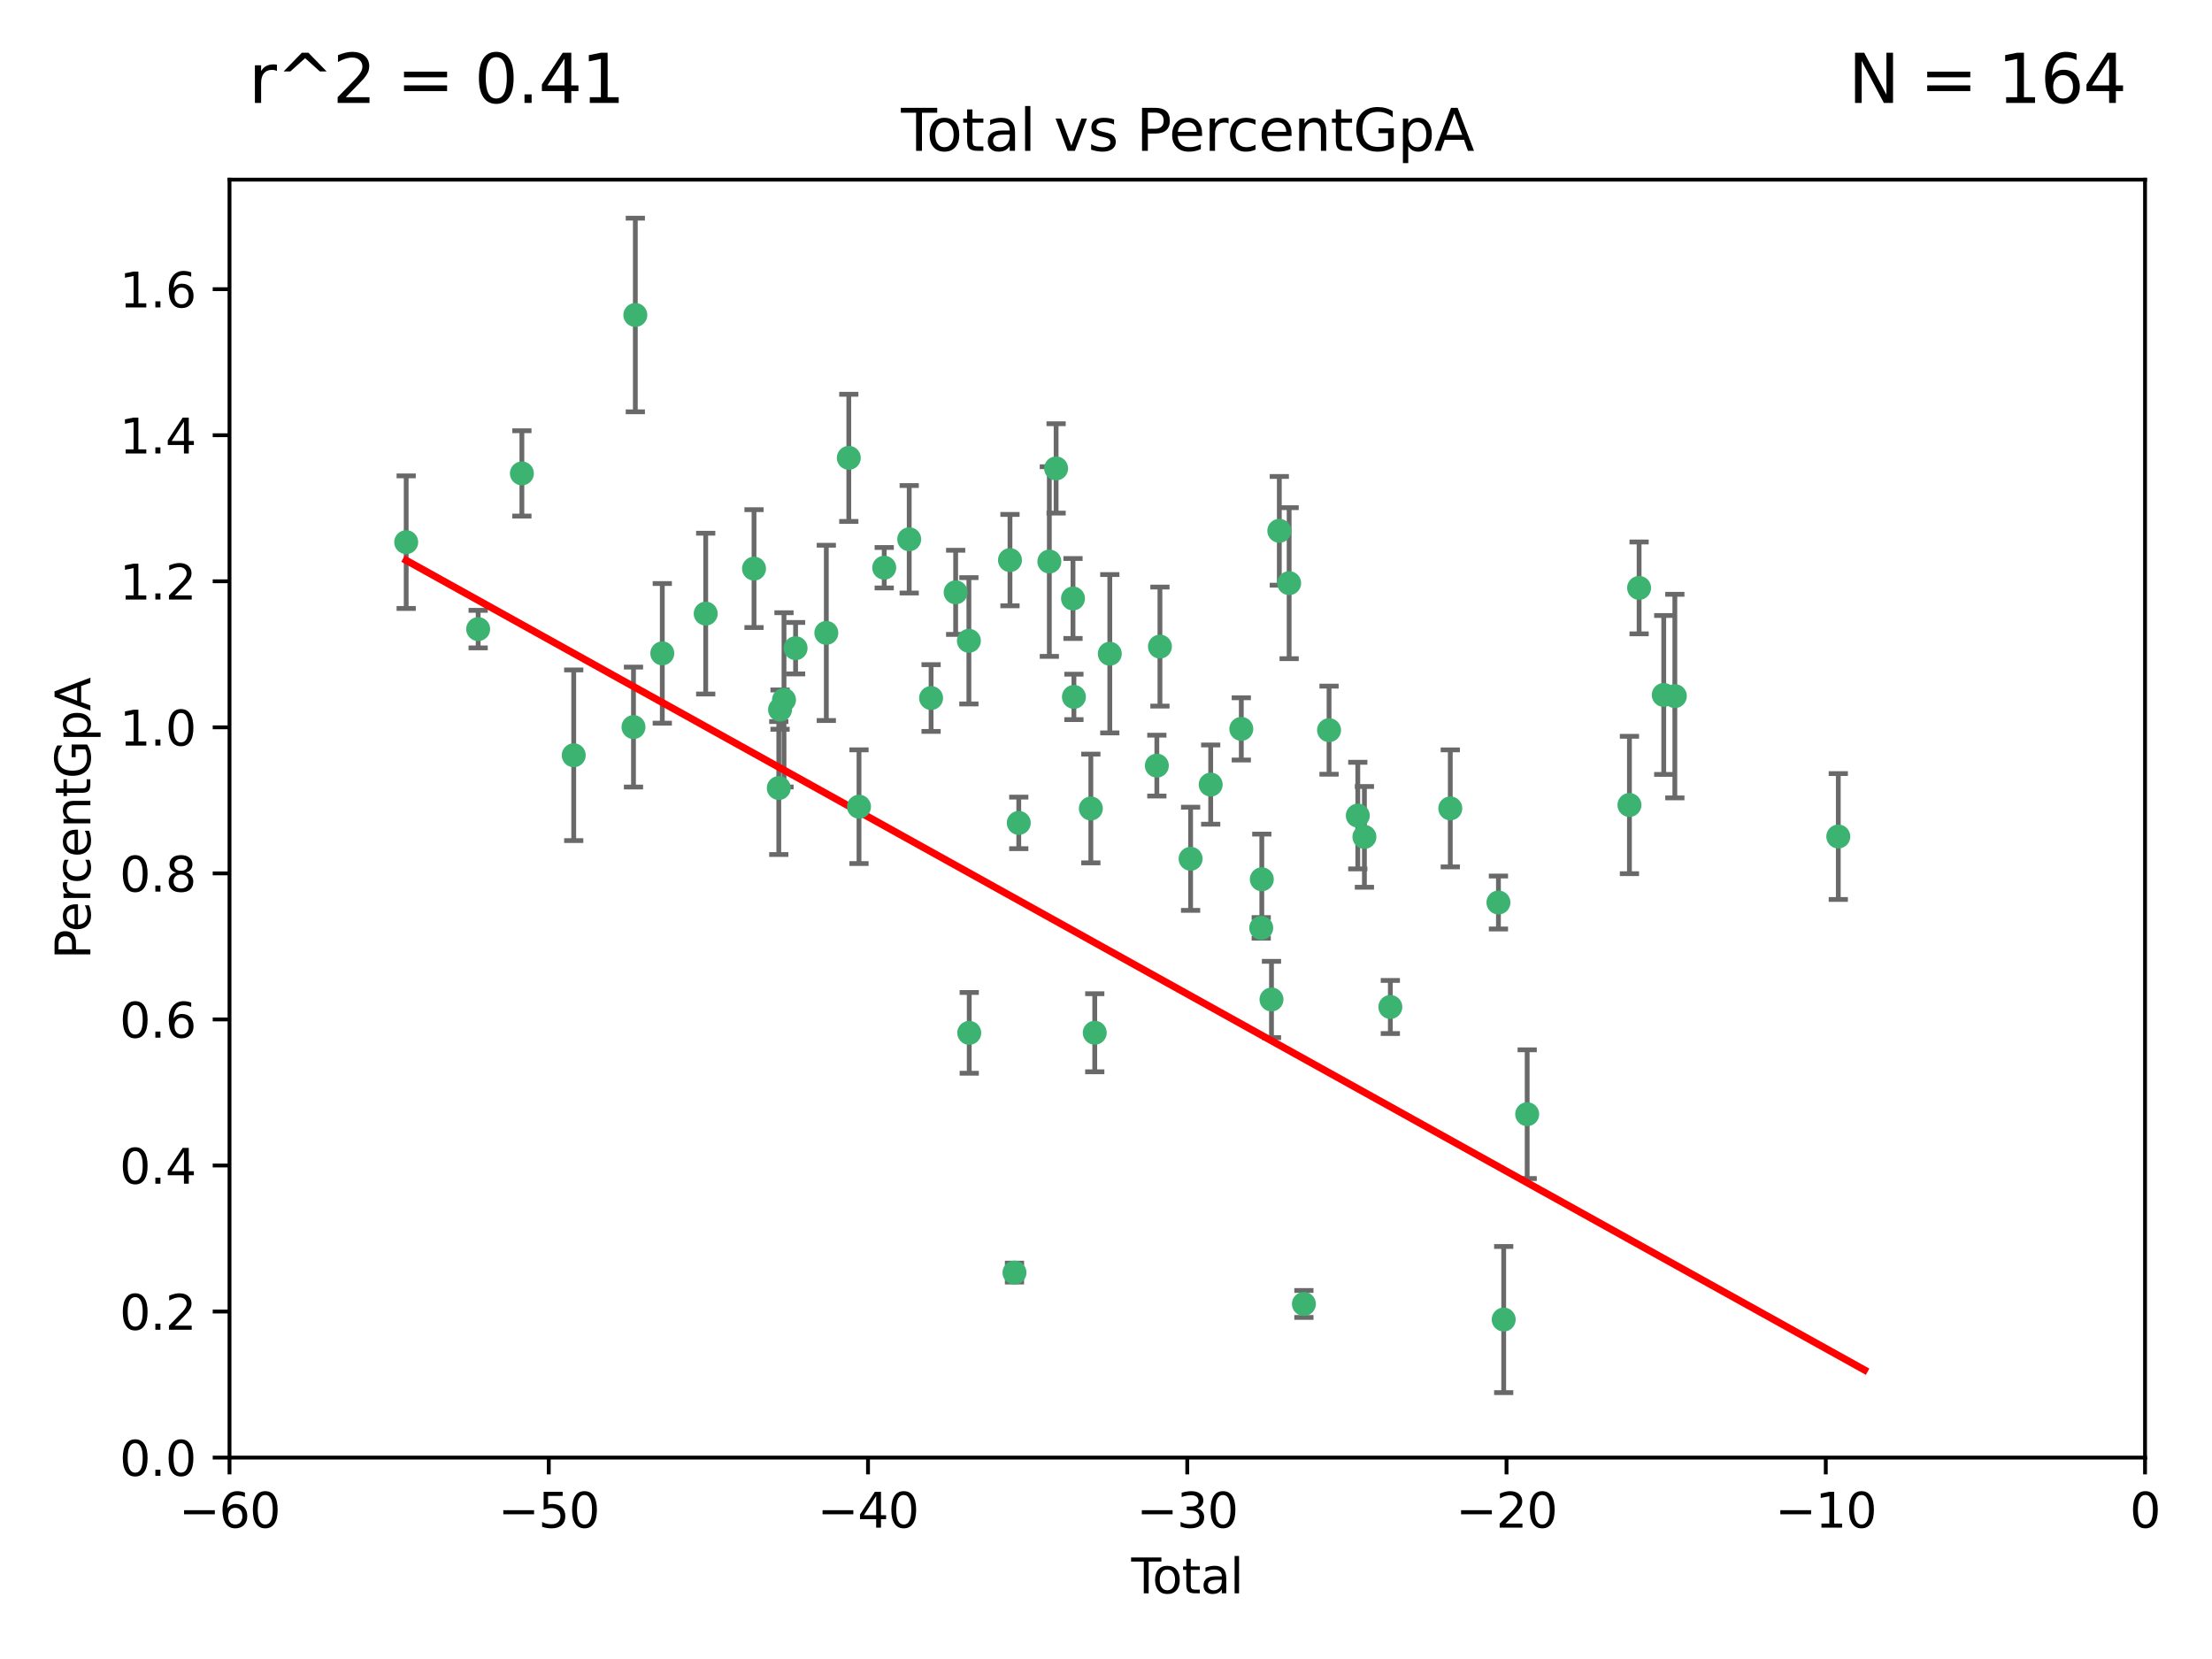 <?xml version="1.0" encoding="utf-8" standalone="no"?>
<!DOCTYPE svg PUBLIC "-//W3C//DTD SVG 1.1//EN"
  "http://www.w3.org/Graphics/SVG/1.1/DTD/svg11.dtd">
<svg xmlns:xlink="http://www.w3.org/1999/xlink" width="460.8pt" height="345.6pt" viewBox="0 0 460.8 345.6" xmlns="http://www.w3.org/2000/svg" version="1.1">
 <defs>
  <style type="text/css">*{stroke-linejoin: round; stroke-linecap: butt}</style>
 </defs>
 <g id="figure_1">
  <g id="patch_1">
   <path d="M 0 345.6 
L 460.8 345.6 
L 460.8 0 
L 0 0 
z
" style="fill: #ffffff"/>
  </g>
  <g id="axes_1">
   <g id="patch_2">
    <path d="M 47.81 303.64 
L 446.85 303.64 
L 446.85 37.422 
L 47.81 37.422 
z
" style="fill: #ffffff"/>
   </g>
   <g id="PathCollection_1">
    <defs>
     <path id="m8e9e665920" d="M 0 1.118 
C 0.297 1.118 0.581 1 0.791 0.791 
C 1 0.581 1.118 0.297 1.118 0 
C 1.118 -0.297 1 -0.581 0.791 -0.791 
C 0.581 -1 0.297 -1.118 0 -1.118 
C -0.297 -1.118 -0.581 -1 -0.791 -0.791 
C -1 -0.581 -1.118 -0.297 -1.118 0 
C -1.118 0.297 -1 0.581 -0.791 0.791 
C -0.581 1 -0.297 1.118 0 1.118 
z
" style="stroke: #3cb371"/>
    </defs>
    <g clip-path="url(#p3f04463c3d)">
     <use xlink:href="#m8e9e665920" x="84.617" y="112.942" style="fill: #3cb371; stroke: #3cb371"/>
     <use xlink:href="#m8e9e665920" x="99.609" y="131.055" style="fill: #3cb371; stroke: #3cb371"/>
     <use xlink:href="#m8e9e665920" x="108.719" y="98.62" style="fill: #3cb371; stroke: #3cb371"/>
     <use xlink:href="#m8e9e665920" x="119.519" y="157.336" style="fill: #3cb371; stroke: #3cb371"/>
     <use xlink:href="#m8e9e665920" x="131.967" y="151.463" style="fill: #3cb371; stroke: #3cb371"/>
     <use xlink:href="#m8e9e665920" x="132.351" y="65.615" style="fill: #3cb371; stroke: #3cb371"/>
     <use xlink:href="#m8e9e665920" x="137.966" y="136.104" style="fill: #3cb371; stroke: #3cb371"/>
     <use xlink:href="#m8e9e665920" x="147.011" y="127.827" style="fill: #3cb371; stroke: #3cb371"/>
     <use xlink:href="#m8e9e665920" x="157.076" y="118.454" style="fill: #3cb371; stroke: #3cb371"/>
     <use xlink:href="#m8e9e665920" x="162.236" y="164.163" style="fill: #3cb371; stroke: #3cb371"/>
     <use xlink:href="#m8e9e665920" x="162.501" y="147.824" style="fill: #3cb371; stroke: #3cb371"/>
     <use xlink:href="#m8e9e665920" x="163.321" y="145.792" style="fill: #3cb371; stroke: #3cb371"/>
     <use xlink:href="#m8e9e665920" x="165.737" y="135.027" style="fill: #3cb371; stroke: #3cb371"/>
     <use xlink:href="#m8e9e665920" x="172.138" y="131.841" style="fill: #3cb371; stroke: #3cb371"/>
     <use xlink:href="#m8e9e665920" x="176.821" y="95.379" style="fill: #3cb371; stroke: #3cb371"/>
     <use xlink:href="#m8e9e665920" x="178.947" y="168.047" style="fill: #3cb371; stroke: #3cb371"/>
     <use xlink:href="#m8e9e665920" x="184.2" y="118.263" style="fill: #3cb371; stroke: #3cb371"/>
     <use xlink:href="#m8e9e665920" x="189.405" y="112.342" style="fill: #3cb371; stroke: #3cb371"/>
     <use xlink:href="#m8e9e665920" x="193.963" y="145.415" style="fill: #3cb371; stroke: #3cb371"/>
     <use xlink:href="#m8e9e665920" x="199.081" y="123.393" style="fill: #3cb371; stroke: #3cb371"/>
     <use xlink:href="#m8e9e665920" x="201.837" y="133.489" style="fill: #3cb371; stroke: #3cb371"/>
     <use xlink:href="#m8e9e665920" x="201.91" y="215.165" style="fill: #3cb371; stroke: #3cb371"/>
     <use xlink:href="#m8e9e665920" x="210.397" y="116.68" style="fill: #3cb371; stroke: #3cb371"/>
     <use xlink:href="#m8e9e665920" x="211.335" y="265.102" style="fill: #3cb371; stroke: #3cb371"/>
     <use xlink:href="#m8e9e665920" x="212.228" y="171.425" style="fill: #3cb371; stroke: #3cb371"/>
     <use xlink:href="#m8e9e665920" x="218.597" y="116.981" style="fill: #3cb371; stroke: #3cb371"/>
     <use xlink:href="#m8e9e665920" x="220.007" y="97.58" style="fill: #3cb371; stroke: #3cb371"/>
     <use xlink:href="#m8e9e665920" x="223.525" y="124.676" style="fill: #3cb371; stroke: #3cb371"/>
     <use xlink:href="#m8e9e665920" x="223.717" y="145.177" style="fill: #3cb371; stroke: #3cb371"/>
     <use xlink:href="#m8e9e665920" x="227.243" y="168.424" style="fill: #3cb371; stroke: #3cb371"/>
     <use xlink:href="#m8e9e665920" x="228.057" y="215.142" style="fill: #3cb371; stroke: #3cb371"/>
     <use xlink:href="#m8e9e665920" x="231.191" y="136.185" style="fill: #3cb371; stroke: #3cb371"/>
     <use xlink:href="#m8e9e665920" x="240.992" y="159.493" style="fill: #3cb371; stroke: #3cb371"/>
     <use xlink:href="#m8e9e665920" x="241.636" y="134.696" style="fill: #3cb371; stroke: #3cb371"/>
     <use xlink:href="#m8e9e665920" x="248.025" y="178.902" style="fill: #3cb371; stroke: #3cb371"/>
     <use xlink:href="#m8e9e665920" x="252.21" y="163.444" style="fill: #3cb371; stroke: #3cb371"/>
     <use xlink:href="#m8e9e665920" x="258.586" y="151.842" style="fill: #3cb371; stroke: #3cb371"/>
     <use xlink:href="#m8e9e665920" x="262.736" y="193.294" style="fill: #3cb371; stroke: #3cb371"/>
     <use xlink:href="#m8e9e665920" x="262.856" y="183.172" style="fill: #3cb371; stroke: #3cb371"/>
     <use xlink:href="#m8e9e665920" x="264.873" y="208.21" style="fill: #3cb371; stroke: #3cb371"/>
     <use xlink:href="#m8e9e665920" x="266.505" y="110.578" style="fill: #3cb371; stroke: #3cb371"/>
     <use xlink:href="#m8e9e665920" x="268.551" y="121.483" style="fill: #3cb371; stroke: #3cb371"/>
     <use xlink:href="#m8e9e665920" x="271.626" y="271.638" style="fill: #3cb371; stroke: #3cb371"/>
     <use xlink:href="#m8e9e665920" x="276.866" y="152.109" style="fill: #3cb371; stroke: #3cb371"/>
     <use xlink:href="#m8e9e665920" x="282.852" y="169.904" style="fill: #3cb371; stroke: #3cb371"/>
     <use xlink:href="#m8e9e665920" x="284.233" y="174.337" style="fill: #3cb371; stroke: #3cb371"/>
     <use xlink:href="#m8e9e665920" x="289.634" y="209.773" style="fill: #3cb371; stroke: #3cb371"/>
     <use xlink:href="#m8e9e665920" x="302.122" y="168.402" style="fill: #3cb371; stroke: #3cb371"/>
     <use xlink:href="#m8e9e665920" x="312.151" y="188.006" style="fill: #3cb371; stroke: #3cb371"/>
     <use xlink:href="#m8e9e665920" x="313.249" y="274.885" style="fill: #3cb371; stroke: #3cb371"/>
     <use xlink:href="#m8e9e665920" x="318.14" y="232.104" style="fill: #3cb371; stroke: #3cb371"/>
     <use xlink:href="#m8e9e665920" x="339.441" y="167.694" style="fill: #3cb371; stroke: #3cb371"/>
     <use xlink:href="#m8e9e665920" x="341.455" y="122.472" style="fill: #3cb371; stroke: #3cb371"/>
     <use xlink:href="#m8e9e665920" x="346.588" y="144.768" style="fill: #3cb371; stroke: #3cb371"/>
     <use xlink:href="#m8e9e665920" x="348.901" y="145.01" style="fill: #3cb371; stroke: #3cb371"/>
     <use xlink:href="#m8e9e665920" x="382.95" y="174.262" style="fill: #3cb371; stroke: #3cb371"/>
    </g>
   </g>
   <g id="matplotlib.axis_1">
    <g id="xtick_1">
     <g id="line2d_1">
      <defs>
       <path id="m767509865b" d="M 0 0 
L 0 3.5 
" style="stroke: #000000; stroke-width: 0.8"/>
      </defs>
      <g>
       <use xlink:href="#m767509865b" x="47.81" y="303.64" style="stroke: #000000; stroke-width: 0.8"/>
      </g>
     </g>
     <g id="text_1">
      <!-- −60 -->
      <g transform="translate(37.258 318.238)scale(0.1 -0.1)">
       <defs>
        <path id="DejaVuSans-2212" d="M 678 2272 
L 4684 2272 
L 4684 1741 
L 678 1741 
L 678 2272 
z
" transform="scale(0.016)"/>
        <path id="DejaVuSans-36" d="M 2113 2584 
Q 1688 2584 1439 2293 
Q 1191 2003 1191 1497 
Q 1191 994 1439 701 
Q 1688 409 2113 409 
Q 2538 409 2786 701 
Q 3034 994 3034 1497 
Q 3034 2003 2786 2293 
Q 2538 2584 2113 2584 
z
M 3366 4563 
L 3366 3988 
Q 3128 4100 2886 4159 
Q 2644 4219 2406 4219 
Q 1781 4219 1451 3797 
Q 1122 3375 1075 2522 
Q 1259 2794 1537 2939 
Q 1816 3084 2150 3084 
Q 2853 3084 3261 2657 
Q 3669 2231 3669 1497 
Q 3669 778 3244 343 
Q 2819 -91 2113 -91 
Q 1303 -91 875 529 
Q 447 1150 447 2328 
Q 447 3434 972 4092 
Q 1497 4750 2381 4750 
Q 2619 4750 2861 4703 
Q 3103 4656 3366 4563 
z
" transform="scale(0.016)"/>
        <path id="DejaVuSans-30" d="M 2034 4250 
Q 1547 4250 1301 3770 
Q 1056 3291 1056 2328 
Q 1056 1369 1301 889 
Q 1547 409 2034 409 
Q 2525 409 2770 889 
Q 3016 1369 3016 2328 
Q 3016 3291 2770 3770 
Q 2525 4250 2034 4250 
z
M 2034 4750 
Q 2819 4750 3233 4129 
Q 3647 3509 3647 2328 
Q 3647 1150 3233 529 
Q 2819 -91 2034 -91 
Q 1250 -91 836 529 
Q 422 1150 422 2328 
Q 422 3509 836 4129 
Q 1250 4750 2034 4750 
z
" transform="scale(0.016)"/>
       </defs>
       <use xlink:href="#DejaVuSans-2212"/>
       <use xlink:href="#DejaVuSans-36" x="83.789"/>
       <use xlink:href="#DejaVuSans-30" x="147.412"/>
      </g>
     </g>
    </g>
    <g id="xtick_2">
     <g id="line2d_2">
      <g>
       <use xlink:href="#m767509865b" x="114.317" y="303.64" style="stroke: #000000; stroke-width: 0.8"/>
      </g>
     </g>
     <g id="text_2">
      <!-- −50 -->
      <g transform="translate(103.764 318.238)scale(0.1 -0.1)">
       <defs>
        <path id="DejaVuSans-35" d="M 691 4666 
L 3169 4666 
L 3169 4134 
L 1269 4134 
L 1269 2991 
Q 1406 3038 1543 3061 
Q 1681 3084 1819 3084 
Q 2600 3084 3056 2656 
Q 3513 2228 3513 1497 
Q 3513 744 3044 326 
Q 2575 -91 1722 -91 
Q 1428 -91 1123 -41 
Q 819 9 494 109 
L 494 744 
Q 775 591 1075 516 
Q 1375 441 1709 441 
Q 2250 441 2565 725 
Q 2881 1009 2881 1497 
Q 2881 1984 2565 2268 
Q 2250 2553 1709 2553 
Q 1456 2553 1204 2497 
Q 953 2441 691 2322 
L 691 4666 
z
" transform="scale(0.016)"/>
       </defs>
       <use xlink:href="#DejaVuSans-2212"/>
       <use xlink:href="#DejaVuSans-35" x="83.789"/>
       <use xlink:href="#DejaVuSans-30" x="147.412"/>
      </g>
     </g>
    </g>
    <g id="xtick_3">
     <g id="line2d_3">
      <g>
       <use xlink:href="#m767509865b" x="180.823" y="303.64" style="stroke: #000000; stroke-width: 0.8"/>
      </g>
     </g>
     <g id="text_3">
      <!-- −40 -->
      <g transform="translate(170.271 318.238)scale(0.1 -0.1)">
       <defs>
        <path id="DejaVuSans-34" d="M 2419 4116 
L 825 1625 
L 2419 1625 
L 2419 4116 
z
M 2253 4666 
L 3047 4666 
L 3047 1625 
L 3713 1625 
L 3713 1100 
L 3047 1100 
L 3047 0 
L 2419 0 
L 2419 1100 
L 313 1100 
L 313 1709 
L 2253 4666 
z
" transform="scale(0.016)"/>
       </defs>
       <use xlink:href="#DejaVuSans-2212"/>
       <use xlink:href="#DejaVuSans-34" x="83.789"/>
       <use xlink:href="#DejaVuSans-30" x="147.412"/>
      </g>
     </g>
    </g>
    <g id="xtick_4">
     <g id="line2d_4">
      <g>
       <use xlink:href="#m767509865b" x="247.33" y="303.64" style="stroke: #000000; stroke-width: 0.8"/>
      </g>
     </g>
     <g id="text_4">
      <!-- −30 -->
      <g transform="translate(236.778 318.238)scale(0.1 -0.1)">
       <defs>
        <path id="DejaVuSans-33" d="M 2597 2516 
Q 3050 2419 3304 2112 
Q 3559 1806 3559 1356 
Q 3559 666 3084 287 
Q 2609 -91 1734 -91 
Q 1441 -91 1130 -33 
Q 819 25 488 141 
L 488 750 
Q 750 597 1062 519 
Q 1375 441 1716 441 
Q 2309 441 2620 675 
Q 2931 909 2931 1356 
Q 2931 1769 2642 2001 
Q 2353 2234 1838 2234 
L 1294 2234 
L 1294 2753 
L 1863 2753 
Q 2328 2753 2575 2939 
Q 2822 3125 2822 3475 
Q 2822 3834 2567 4026 
Q 2313 4219 1838 4219 
Q 1578 4219 1281 4162 
Q 984 4106 628 3988 
L 628 4550 
Q 988 4650 1302 4700 
Q 1616 4750 1894 4750 
Q 2613 4750 3031 4423 
Q 3450 4097 3450 3541 
Q 3450 3153 3228 2886 
Q 3006 2619 2597 2516 
z
" transform="scale(0.016)"/>
       </defs>
       <use xlink:href="#DejaVuSans-2212"/>
       <use xlink:href="#DejaVuSans-33" x="83.789"/>
       <use xlink:href="#DejaVuSans-30" x="147.412"/>
      </g>
     </g>
    </g>
    <g id="xtick_5">
     <g id="line2d_5">
      <g>
       <use xlink:href="#m767509865b" x="313.837" y="303.64" style="stroke: #000000; stroke-width: 0.8"/>
      </g>
     </g>
     <g id="text_5">
      <!-- −20 -->
      <g transform="translate(303.284 318.238)scale(0.1 -0.1)">
       <defs>
        <path id="DejaVuSans-32" d="M 1228 531 
L 3431 531 
L 3431 0 
L 469 0 
L 469 531 
Q 828 903 1448 1529 
Q 2069 2156 2228 2338 
Q 2531 2678 2651 2914 
Q 2772 3150 2772 3378 
Q 2772 3750 2511 3984 
Q 2250 4219 1831 4219 
Q 1534 4219 1204 4116 
Q 875 4013 500 3803 
L 500 4441 
Q 881 4594 1212 4672 
Q 1544 4750 1819 4750 
Q 2544 4750 2975 4387 
Q 3406 4025 3406 3419 
Q 3406 3131 3298 2873 
Q 3191 2616 2906 2266 
Q 2828 2175 2409 1742 
Q 1991 1309 1228 531 
z
" transform="scale(0.016)"/>
       </defs>
       <use xlink:href="#DejaVuSans-2212"/>
       <use xlink:href="#DejaVuSans-32" x="83.789"/>
       <use xlink:href="#DejaVuSans-30" x="147.412"/>
      </g>
     </g>
    </g>
    <g id="xtick_6">
     <g id="line2d_6">
      <g>
       <use xlink:href="#m767509865b" x="380.343" y="303.64" style="stroke: #000000; stroke-width: 0.8"/>
      </g>
     </g>
     <g id="text_6">
      <!-- −10 -->
      <g transform="translate(369.791 318.238)scale(0.1 -0.1)">
       <defs>
        <path id="DejaVuSans-31" d="M 794 531 
L 1825 531 
L 1825 4091 
L 703 3866 
L 703 4441 
L 1819 4666 
L 2450 4666 
L 2450 531 
L 3481 531 
L 3481 0 
L 794 0 
L 794 531 
z
" transform="scale(0.016)"/>
       </defs>
       <use xlink:href="#DejaVuSans-2212"/>
       <use xlink:href="#DejaVuSans-31" x="83.789"/>
       <use xlink:href="#DejaVuSans-30" x="147.412"/>
      </g>
     </g>
    </g>
    <g id="xtick_7">
     <g id="line2d_7">
      <g>
       <use xlink:href="#m767509865b" x="446.85" y="303.64" style="stroke: #000000; stroke-width: 0.8"/>
      </g>
     </g>
     <g id="text_7">
      <!-- 0 -->
      <g transform="translate(443.669 318.238)scale(0.1 -0.1)">
       <use xlink:href="#DejaVuSans-30"/>
      </g>
     </g>
    </g>
    <g id="text_8">
     <!-- Total -->
     <g transform="translate(235.653 331.917)scale(0.1 -0.1)">
      <defs>
       <path id="DejaVuSans-54" d="M -19 4666 
L 3928 4666 
L 3928 4134 
L 2272 4134 
L 2272 0 
L 1638 0 
L 1638 4134 
L -19 4134 
L -19 4666 
z
" transform="scale(0.016)"/>
       <path id="DejaVuSans-6f" d="M 1959 3097 
Q 1497 3097 1228 2736 
Q 959 2375 959 1747 
Q 959 1119 1226 758 
Q 1494 397 1959 397 
Q 2419 397 2687 759 
Q 2956 1122 2956 1747 
Q 2956 2369 2687 2733 
Q 2419 3097 1959 3097 
z
M 1959 3584 
Q 2709 3584 3137 3096 
Q 3566 2609 3566 1747 
Q 3566 888 3137 398 
Q 2709 -91 1959 -91 
Q 1206 -91 779 398 
Q 353 888 353 1747 
Q 353 2609 779 3096 
Q 1206 3584 1959 3584 
z
" transform="scale(0.016)"/>
       <path id="DejaVuSans-74" d="M 1172 4494 
L 1172 3500 
L 2356 3500 
L 2356 3053 
L 1172 3053 
L 1172 1153 
Q 1172 725 1289 603 
Q 1406 481 1766 481 
L 2356 481 
L 2356 0 
L 1766 0 
Q 1100 0 847 248 
Q 594 497 594 1153 
L 594 3053 
L 172 3053 
L 172 3500 
L 594 3500 
L 594 4494 
L 1172 4494 
z
" transform="scale(0.016)"/>
       <path id="DejaVuSans-61" d="M 2194 1759 
Q 1497 1759 1228 1600 
Q 959 1441 959 1056 
Q 959 750 1161 570 
Q 1363 391 1709 391 
Q 2188 391 2477 730 
Q 2766 1069 2766 1631 
L 2766 1759 
L 2194 1759 
z
M 3341 1997 
L 3341 0 
L 2766 0 
L 2766 531 
Q 2569 213 2275 61 
Q 1981 -91 1556 -91 
Q 1019 -91 701 211 
Q 384 513 384 1019 
Q 384 1609 779 1909 
Q 1175 2209 1959 2209 
L 2766 2209 
L 2766 2266 
Q 2766 2663 2505 2880 
Q 2244 3097 1772 3097 
Q 1472 3097 1187 3025 
Q 903 2953 641 2809 
L 641 3341 
Q 956 3463 1253 3523 
Q 1550 3584 1831 3584 
Q 2591 3584 2966 3190 
Q 3341 2797 3341 1997 
z
" transform="scale(0.016)"/>
       <path id="DejaVuSans-6c" d="M 603 4863 
L 1178 4863 
L 1178 0 
L 603 0 
L 603 4863 
z
" transform="scale(0.016)"/>
      </defs>
      <use xlink:href="#DejaVuSans-54"/>
      <use xlink:href="#DejaVuSans-6f" x="44.084"/>
      <use xlink:href="#DejaVuSans-74" x="105.266"/>
      <use xlink:href="#DejaVuSans-61" x="144.475"/>
      <use xlink:href="#DejaVuSans-6c" x="205.754"/>
     </g>
    </g>
   </g>
   <g id="matplotlib.axis_2">
    <g id="ytick_1">
     <g id="line2d_8">
      <defs>
       <path id="mcc36f3f5a3" d="M 0 0 
L -3.5 0 
" style="stroke: #000000; stroke-width: 0.8"/>
      </defs>
      <g>
       <use xlink:href="#mcc36f3f5a3" x="47.81" y="303.64" style="stroke: #000000; stroke-width: 0.8"/>
      </g>
     </g>
     <g id="text_9">
      <!-- 0.0 -->
      <g transform="translate(24.907 307.439)scale(0.1 -0.1)">
       <defs>
        <path id="DejaVuSans-2e" d="M 684 794 
L 1344 794 
L 1344 0 
L 684 0 
L 684 794 
z
" transform="scale(0.016)"/>
       </defs>
       <use xlink:href="#DejaVuSans-30"/>
       <use xlink:href="#DejaVuSans-2e" x="63.623"/>
       <use xlink:href="#DejaVuSans-30" x="95.41"/>
      </g>
     </g>
    </g>
    <g id="ytick_2">
     <g id="line2d_9">
      <g>
       <use xlink:href="#mcc36f3f5a3" x="47.81" y="273.215" style="stroke: #000000; stroke-width: 0.8"/>
      </g>
     </g>
     <g id="text_10">
      <!-- 0.2 -->
      <g transform="translate(24.907 277.014)scale(0.1 -0.1)">
       <use xlink:href="#DejaVuSans-30"/>
       <use xlink:href="#DejaVuSans-2e" x="63.623"/>
       <use xlink:href="#DejaVuSans-32" x="95.41"/>
      </g>
     </g>
    </g>
    <g id="ytick_3">
     <g id="line2d_10">
      <g>
       <use xlink:href="#mcc36f3f5a3" x="47.81" y="242.79" style="stroke: #000000; stroke-width: 0.8"/>
      </g>
     </g>
     <g id="text_11">
      <!-- 0.4 -->
      <g transform="translate(24.907 246.589)scale(0.1 -0.1)">
       <use xlink:href="#DejaVuSans-30"/>
       <use xlink:href="#DejaVuSans-2e" x="63.623"/>
       <use xlink:href="#DejaVuSans-34" x="95.41"/>
      </g>
     </g>
    </g>
    <g id="ytick_4">
     <g id="line2d_11">
      <g>
       <use xlink:href="#mcc36f3f5a3" x="47.81" y="212.365" style="stroke: #000000; stroke-width: 0.8"/>
      </g>
     </g>
     <g id="text_12">
      <!-- 0.6 -->
      <g transform="translate(24.907 216.164)scale(0.1 -0.1)">
       <use xlink:href="#DejaVuSans-30"/>
       <use xlink:href="#DejaVuSans-2e" x="63.623"/>
       <use xlink:href="#DejaVuSans-36" x="95.41"/>
      </g>
     </g>
    </g>
    <g id="ytick_5">
     <g id="line2d_12">
      <g>
       <use xlink:href="#mcc36f3f5a3" x="47.81" y="181.94" style="stroke: #000000; stroke-width: 0.8"/>
      </g>
     </g>
     <g id="text_13">
      <!-- 0.8 -->
      <g transform="translate(24.907 185.739)scale(0.1 -0.1)">
       <defs>
        <path id="DejaVuSans-38" d="M 2034 2216 
Q 1584 2216 1326 1975 
Q 1069 1734 1069 1313 
Q 1069 891 1326 650 
Q 1584 409 2034 409 
Q 2484 409 2743 651 
Q 3003 894 3003 1313 
Q 3003 1734 2745 1975 
Q 2488 2216 2034 2216 
z
M 1403 2484 
Q 997 2584 770 2862 
Q 544 3141 544 3541 
Q 544 4100 942 4425 
Q 1341 4750 2034 4750 
Q 2731 4750 3128 4425 
Q 3525 4100 3525 3541 
Q 3525 3141 3298 2862 
Q 3072 2584 2669 2484 
Q 3125 2378 3379 2068 
Q 3634 1759 3634 1313 
Q 3634 634 3220 271 
Q 2806 -91 2034 -91 
Q 1263 -91 848 271 
Q 434 634 434 1313 
Q 434 1759 690 2068 
Q 947 2378 1403 2484 
z
M 1172 3481 
Q 1172 3119 1398 2916 
Q 1625 2713 2034 2713 
Q 2441 2713 2670 2916 
Q 2900 3119 2900 3481 
Q 2900 3844 2670 4047 
Q 2441 4250 2034 4250 
Q 1625 4250 1398 4047 
Q 1172 3844 1172 3481 
z
" transform="scale(0.016)"/>
       </defs>
       <use xlink:href="#DejaVuSans-30"/>
       <use xlink:href="#DejaVuSans-2e" x="63.623"/>
       <use xlink:href="#DejaVuSans-38" x="95.41"/>
      </g>
     </g>
    </g>
    <g id="ytick_6">
     <g id="line2d_13">
      <g>
       <use xlink:href="#mcc36f3f5a3" x="47.81" y="151.515" style="stroke: #000000; stroke-width: 0.8"/>
      </g>
     </g>
     <g id="text_14">
      <!-- 1.0 -->
      <g transform="translate(24.907 155.315)scale(0.1 -0.1)">
       <use xlink:href="#DejaVuSans-31"/>
       <use xlink:href="#DejaVuSans-2e" x="63.623"/>
       <use xlink:href="#DejaVuSans-30" x="95.41"/>
      </g>
     </g>
    </g>
    <g id="ytick_7">
     <g id="line2d_14">
      <g>
       <use xlink:href="#mcc36f3f5a3" x="47.81" y="121.09" style="stroke: #000000; stroke-width: 0.8"/>
      </g>
     </g>
     <g id="text_15">
      <!-- 1.2 -->
      <g transform="translate(24.907 124.89)scale(0.1 -0.1)">
       <use xlink:href="#DejaVuSans-31"/>
       <use xlink:href="#DejaVuSans-2e" x="63.623"/>
       <use xlink:href="#DejaVuSans-32" x="95.41"/>
      </g>
     </g>
    </g>
    <g id="ytick_8">
     <g id="line2d_15">
      <g>
       <use xlink:href="#mcc36f3f5a3" x="47.81" y="90.665" style="stroke: #000000; stroke-width: 0.8"/>
      </g>
     </g>
     <g id="text_16">
      <!-- 1.4 -->
      <g transform="translate(24.907 94.465)scale(0.1 -0.1)">
       <use xlink:href="#DejaVuSans-31"/>
       <use xlink:href="#DejaVuSans-2e" x="63.623"/>
       <use xlink:href="#DejaVuSans-34" x="95.41"/>
      </g>
     </g>
    </g>
    <g id="ytick_9">
     <g id="line2d_16">
      <g>
       <use xlink:href="#mcc36f3f5a3" x="47.81" y="60.241" style="stroke: #000000; stroke-width: 0.8"/>
      </g>
     </g>
     <g id="text_17">
      <!-- 1.6 -->
      <g transform="translate(24.907 64.04)scale(0.1 -0.1)">
       <use xlink:href="#DejaVuSans-31"/>
       <use xlink:href="#DejaVuSans-2e" x="63.623"/>
       <use xlink:href="#DejaVuSans-36" x="95.41"/>
      </g>
     </g>
    </g>
    <g id="text_18">
     <!-- PercentGpA -->
     <g transform="translate(18.827 199.807)rotate(-90)scale(0.1 -0.1)">
      <defs>
       <path id="DejaVuSans-50" d="M 1259 4147 
L 1259 2394 
L 2053 2394 
Q 2494 2394 2734 2622 
Q 2975 2850 2975 3272 
Q 2975 3691 2734 3919 
Q 2494 4147 2053 4147 
L 1259 4147 
z
M 628 4666 
L 2053 4666 
Q 2838 4666 3239 4311 
Q 3641 3956 3641 3272 
Q 3641 2581 3239 2228 
Q 2838 1875 2053 1875 
L 1259 1875 
L 1259 0 
L 628 0 
L 628 4666 
z
" transform="scale(0.016)"/>
       <path id="DejaVuSans-65" d="M 3597 1894 
L 3597 1613 
L 953 1613 
Q 991 1019 1311 708 
Q 1631 397 2203 397 
Q 2534 397 2845 478 
Q 3156 559 3463 722 
L 3463 178 
Q 3153 47 2828 -22 
Q 2503 -91 2169 -91 
Q 1331 -91 842 396 
Q 353 884 353 1716 
Q 353 2575 817 3079 
Q 1281 3584 2069 3584 
Q 2775 3584 3186 3129 
Q 3597 2675 3597 1894 
z
M 3022 2063 
Q 3016 2534 2758 2815 
Q 2500 3097 2075 3097 
Q 1594 3097 1305 2825 
Q 1016 2553 972 2059 
L 3022 2063 
z
" transform="scale(0.016)"/>
       <path id="DejaVuSans-72" d="M 2631 2963 
Q 2534 3019 2420 3045 
Q 2306 3072 2169 3072 
Q 1681 3072 1420 2755 
Q 1159 2438 1159 1844 
L 1159 0 
L 581 0 
L 581 3500 
L 1159 3500 
L 1159 2956 
Q 1341 3275 1631 3429 
Q 1922 3584 2338 3584 
Q 2397 3584 2469 3576 
Q 2541 3569 2628 3553 
L 2631 2963 
z
" transform="scale(0.016)"/>
       <path id="DejaVuSans-63" d="M 3122 3366 
L 3122 2828 
Q 2878 2963 2633 3030 
Q 2388 3097 2138 3097 
Q 1578 3097 1268 2742 
Q 959 2388 959 1747 
Q 959 1106 1268 751 
Q 1578 397 2138 397 
Q 2388 397 2633 464 
Q 2878 531 3122 666 
L 3122 134 
Q 2881 22 2623 -34 
Q 2366 -91 2075 -91 
Q 1284 -91 818 406 
Q 353 903 353 1747 
Q 353 2603 823 3093 
Q 1294 3584 2113 3584 
Q 2378 3584 2631 3529 
Q 2884 3475 3122 3366 
z
" transform="scale(0.016)"/>
       <path id="DejaVuSans-6e" d="M 3513 2113 
L 3513 0 
L 2938 0 
L 2938 2094 
Q 2938 2591 2744 2837 
Q 2550 3084 2163 3084 
Q 1697 3084 1428 2787 
Q 1159 2491 1159 1978 
L 1159 0 
L 581 0 
L 581 3500 
L 1159 3500 
L 1159 2956 
Q 1366 3272 1645 3428 
Q 1925 3584 2291 3584 
Q 2894 3584 3203 3211 
Q 3513 2838 3513 2113 
z
" transform="scale(0.016)"/>
       <path id="DejaVuSans-47" d="M 3809 666 
L 3809 1919 
L 2778 1919 
L 2778 2438 
L 4434 2438 
L 4434 434 
Q 4069 175 3628 42 
Q 3188 -91 2688 -91 
Q 1594 -91 976 548 
Q 359 1188 359 2328 
Q 359 3472 976 4111 
Q 1594 4750 2688 4750 
Q 3144 4750 3555 4637 
Q 3966 4525 4313 4306 
L 4313 3634 
Q 3963 3931 3569 4081 
Q 3175 4231 2741 4231 
Q 1884 4231 1454 3753 
Q 1025 3275 1025 2328 
Q 1025 1384 1454 906 
Q 1884 428 2741 428 
Q 3075 428 3337 486 
Q 3600 544 3809 666 
z
" transform="scale(0.016)"/>
       <path id="DejaVuSans-70" d="M 1159 525 
L 1159 -1331 
L 581 -1331 
L 581 3500 
L 1159 3500 
L 1159 2969 
Q 1341 3281 1617 3432 
Q 1894 3584 2278 3584 
Q 2916 3584 3314 3078 
Q 3713 2572 3713 1747 
Q 3713 922 3314 415 
Q 2916 -91 2278 -91 
Q 1894 -91 1617 61 
Q 1341 213 1159 525 
z
M 3116 1747 
Q 3116 2381 2855 2742 
Q 2594 3103 2138 3103 
Q 1681 3103 1420 2742 
Q 1159 2381 1159 1747 
Q 1159 1113 1420 752 
Q 1681 391 2138 391 
Q 2594 391 2855 752 
Q 3116 1113 3116 1747 
z
" transform="scale(0.016)"/>
       <path id="DejaVuSans-41" d="M 2188 4044 
L 1331 1722 
L 3047 1722 
L 2188 4044 
z
M 1831 4666 
L 2547 4666 
L 4325 0 
L 3669 0 
L 3244 1197 
L 1141 1197 
L 716 0 
L 50 0 
L 1831 4666 
z
" transform="scale(0.016)"/>
      </defs>
      <use xlink:href="#DejaVuSans-50"/>
      <use xlink:href="#DejaVuSans-65" x="56.678"/>
      <use xlink:href="#DejaVuSans-72" x="118.201"/>
      <use xlink:href="#DejaVuSans-63" x="157.064"/>
      <use xlink:href="#DejaVuSans-65" x="212.045"/>
      <use xlink:href="#DejaVuSans-6e" x="273.568"/>
      <use xlink:href="#DejaVuSans-74" x="336.947"/>
      <use xlink:href="#DejaVuSans-47" x="376.156"/>
      <use xlink:href="#DejaVuSans-70" x="453.646"/>
      <use xlink:href="#DejaVuSans-41" x="517.123"/>
     </g>
    </g>
   </g>
   <g id="LineCollection_1">
    <path d="M 84.617 126.749 
L 84.617 99.136 
" clip-path="url(#p3f04463c3d)" style="fill: none; stroke: #696969"/>
    <path d="M 99.609 134.965 
L 99.609 127.145 
" clip-path="url(#p3f04463c3d)" style="fill: none; stroke: #696969"/>
    <path d="M 108.719 107.507 
L 108.719 89.732 
" clip-path="url(#p3f04463c3d)" style="fill: none; stroke: #696969"/>
    <path d="M 119.519 175.112 
L 119.519 139.559 
" clip-path="url(#p3f04463c3d)" style="fill: none; stroke: #696969"/>
    <path d="M 131.967 163.951 
L 131.967 138.975 
" clip-path="url(#p3f04463c3d)" style="fill: none; stroke: #696969"/>
    <path d="M 132.351 85.786 
L 132.351 45.445 
" clip-path="url(#p3f04463c3d)" style="fill: none; stroke: #696969"/>
    <path d="M 137.966 150.651 
L 137.966 121.557 
" clip-path="url(#p3f04463c3d)" style="fill: none; stroke: #696969"/>
    <path d="M 147.011 144.574 
L 147.011 111.081 
" clip-path="url(#p3f04463c3d)" style="fill: none; stroke: #696969"/>
    <path d="M 157.076 130.729 
L 157.076 106.178 
" clip-path="url(#p3f04463c3d)" style="fill: none; stroke: #696969"/>
    <path d="M 162.236 178.012 
L 162.236 150.313 
" clip-path="url(#p3f04463c3d)" style="fill: none; stroke: #696969"/>
    <path d="M 162.501 151.915 
L 162.501 143.733 
" clip-path="url(#p3f04463c3d)" style="fill: none; stroke: #696969"/>
    <path d="M 163.321 163.943 
L 163.321 127.641 
" clip-path="url(#p3f04463c3d)" style="fill: none; stroke: #696969"/>
    <path d="M 165.737 140.389 
L 165.737 129.666 
" clip-path="url(#p3f04463c3d)" style="fill: none; stroke: #696969"/>
    <path d="M 172.138 150.099 
L 172.138 113.583 
" clip-path="url(#p3f04463c3d)" style="fill: none; stroke: #696969"/>
    <path d="M 176.821 108.623 
L 176.821 82.135 
" clip-path="url(#p3f04463c3d)" style="fill: none; stroke: #696969"/>
    <path d="M 178.947 179.887 
L 178.947 156.207 
" clip-path="url(#p3f04463c3d)" style="fill: none; stroke: #696969"/>
    <path d="M 184.2 122.479 
L 184.2 114.047 
" clip-path="url(#p3f04463c3d)" style="fill: none; stroke: #696969"/>
    <path d="M 189.405 123.537 
L 189.405 101.147 
" clip-path="url(#p3f04463c3d)" style="fill: none; stroke: #696969"/>
    <path d="M 193.963 152.367 
L 193.963 138.462 
" clip-path="url(#p3f04463c3d)" style="fill: none; stroke: #696969"/>
    <path d="M 199.081 132.157 
L 199.081 114.628 
" clip-path="url(#p3f04463c3d)" style="fill: none; stroke: #696969"/>
    <path d="M 201.837 146.643 
L 201.837 120.334 
" clip-path="url(#p3f04463c3d)" style="fill: none; stroke: #696969"/>
    <path d="M 201.91 223.575 
L 201.91 206.755 
" clip-path="url(#p3f04463c3d)" style="fill: none; stroke: #696969"/>
    <path d="M 210.397 126.199 
L 210.397 107.162 
" clip-path="url(#p3f04463c3d)" style="fill: none; stroke: #696969"/>
    <path d="M 211.335 267.074 
L 211.335 263.13 
" clip-path="url(#p3f04463c3d)" style="fill: none; stroke: #696969"/>
    <path d="M 212.228 176.796 
L 212.228 166.055 
" clip-path="url(#p3f04463c3d)" style="fill: none; stroke: #696969"/>
    <path d="M 218.597 136.737 
L 218.597 97.225 
" clip-path="url(#p3f04463c3d)" style="fill: none; stroke: #696969"/>
    <path d="M 220.007 106.886 
L 220.007 88.275 
" clip-path="url(#p3f04463c3d)" style="fill: none; stroke: #696969"/>
    <path d="M 223.525 133.004 
L 223.525 116.348 
" clip-path="url(#p3f04463c3d)" style="fill: none; stroke: #696969"/>
    <path d="M 223.717 149.907 
L 223.717 140.447 
" clip-path="url(#p3f04463c3d)" style="fill: none; stroke: #696969"/>
    <path d="M 227.243 179.748 
L 227.243 157.1 
" clip-path="url(#p3f04463c3d)" style="fill: none; stroke: #696969"/>
    <path d="M 228.057 223.271 
L 228.057 207.014 
" clip-path="url(#p3f04463c3d)" style="fill: none; stroke: #696969"/>
    <path d="M 231.191 152.678 
L 231.191 119.692 
" clip-path="url(#p3f04463c3d)" style="fill: none; stroke: #696969"/>
    <path d="M 240.992 165.836 
L 240.992 153.151 
" clip-path="url(#p3f04463c3d)" style="fill: none; stroke: #696969"/>
    <path d="M 241.636 147.092 
L 241.636 122.3 
" clip-path="url(#p3f04463c3d)" style="fill: none; stroke: #696969"/>
    <path d="M 248.025 189.647 
L 248.025 168.157 
" clip-path="url(#p3f04463c3d)" style="fill: none; stroke: #696969"/>
    <path d="M 252.21 171.692 
L 252.21 155.195 
" clip-path="url(#p3f04463c3d)" style="fill: none; stroke: #696969"/>
    <path d="M 258.586 158.326 
L 258.586 145.358 
" clip-path="url(#p3f04463c3d)" style="fill: none; stroke: #696969"/>
    <path d="M 262.736 195.438 
L 262.736 191.15 
" clip-path="url(#p3f04463c3d)" style="fill: none; stroke: #696969"/>
    <path d="M 262.856 192.583 
L 262.856 173.76 
" clip-path="url(#p3f04463c3d)" style="fill: none; stroke: #696969"/>
    <path d="M 264.873 216.16 
L 264.873 200.26 
" clip-path="url(#p3f04463c3d)" style="fill: none; stroke: #696969"/>
    <path d="M 266.505 121.904 
L 266.505 99.253 
" clip-path="url(#p3f04463c3d)" style="fill: none; stroke: #696969"/>
    <path d="M 268.551 137.213 
L 268.551 105.753 
" clip-path="url(#p3f04463c3d)" style="fill: none; stroke: #696969"/>
    <path d="M 271.626 274.449 
L 271.626 268.827 
" clip-path="url(#p3f04463c3d)" style="fill: none; stroke: #696969"/>
    <path d="M 276.866 161.282 
L 276.866 142.935 
" clip-path="url(#p3f04463c3d)" style="fill: none; stroke: #696969"/>
    <path d="M 282.852 181.011 
L 282.852 158.798 
" clip-path="url(#p3f04463c3d)" style="fill: none; stroke: #696969"/>
    <path d="M 284.233 184.833 
L 284.233 163.841 
" clip-path="url(#p3f04463c3d)" style="fill: none; stroke: #696969"/>
    <path d="M 289.634 215.303 
L 289.634 204.243 
" clip-path="url(#p3f04463c3d)" style="fill: none; stroke: #696969"/>
    <path d="M 302.122 180.589 
L 302.122 156.214 
" clip-path="url(#p3f04463c3d)" style="fill: none; stroke: #696969"/>
    <path d="M 312.151 193.522 
L 312.151 182.491 
" clip-path="url(#p3f04463c3d)" style="fill: none; stroke: #696969"/>
    <path d="M 313.249 290.106 
L 313.249 259.664 
" clip-path="url(#p3f04463c3d)" style="fill: none; stroke: #696969"/>
    <path d="M 318.14 245.514 
L 318.14 218.694 
" clip-path="url(#p3f04463c3d)" style="fill: none; stroke: #696969"/>
    <path d="M 339.441 182.002 
L 339.441 153.386 
" clip-path="url(#p3f04463c3d)" style="fill: none; stroke: #696969"/>
    <path d="M 341.455 132.041 
L 341.455 112.903 
" clip-path="url(#p3f04463c3d)" style="fill: none; stroke: #696969"/>
    <path d="M 346.588 161.321 
L 346.588 128.216 
" clip-path="url(#p3f04463c3d)" style="fill: none; stroke: #696969"/>
    <path d="M 348.901 166.217 
L 348.901 123.803 
" clip-path="url(#p3f04463c3d)" style="fill: none; stroke: #696969"/>
    <path d="M 382.95 187.374 
L 382.95 161.15 
" clip-path="url(#p3f04463c3d)" style="fill: none; stroke: #696969"/>
   </g>
   <g id="line2d_17">
    <defs>
     <path id="ma10b2e0c2b" d="M 2 0 
L -2 -0 
" style="stroke: #696969"/>
    </defs>
    <g clip-path="url(#p3f04463c3d)">
     <use xlink:href="#ma10b2e0c2b" x="84.617" y="126.749" style="fill: #696969; stroke: #696969"/>
     <use xlink:href="#ma10b2e0c2b" x="99.609" y="134.965" style="fill: #696969; stroke: #696969"/>
     <use xlink:href="#ma10b2e0c2b" x="108.719" y="107.507" style="fill: #696969; stroke: #696969"/>
     <use xlink:href="#ma10b2e0c2b" x="119.519" y="175.112" style="fill: #696969; stroke: #696969"/>
     <use xlink:href="#ma10b2e0c2b" x="131.967" y="163.951" style="fill: #696969; stroke: #696969"/>
     <use xlink:href="#ma10b2e0c2b" x="132.351" y="85.786" style="fill: #696969; stroke: #696969"/>
     <use xlink:href="#ma10b2e0c2b" x="137.966" y="150.651" style="fill: #696969; stroke: #696969"/>
     <use xlink:href="#ma10b2e0c2b" x="147.011" y="144.574" style="fill: #696969; stroke: #696969"/>
     <use xlink:href="#ma10b2e0c2b" x="157.076" y="130.729" style="fill: #696969; stroke: #696969"/>
     <use xlink:href="#ma10b2e0c2b" x="162.236" y="178.012" style="fill: #696969; stroke: #696969"/>
     <use xlink:href="#ma10b2e0c2b" x="162.501" y="151.915" style="fill: #696969; stroke: #696969"/>
     <use xlink:href="#ma10b2e0c2b" x="163.321" y="163.943" style="fill: #696969; stroke: #696969"/>
     <use xlink:href="#ma10b2e0c2b" x="165.737" y="140.389" style="fill: #696969; stroke: #696969"/>
     <use xlink:href="#ma10b2e0c2b" x="172.138" y="150.099" style="fill: #696969; stroke: #696969"/>
     <use xlink:href="#ma10b2e0c2b" x="176.821" y="108.623" style="fill: #696969; stroke: #696969"/>
     <use xlink:href="#ma10b2e0c2b" x="178.947" y="179.887" style="fill: #696969; stroke: #696969"/>
     <use xlink:href="#ma10b2e0c2b" x="184.2" y="122.479" style="fill: #696969; stroke: #696969"/>
     <use xlink:href="#ma10b2e0c2b" x="189.405" y="123.537" style="fill: #696969; stroke: #696969"/>
     <use xlink:href="#ma10b2e0c2b" x="193.963" y="152.367" style="fill: #696969; stroke: #696969"/>
     <use xlink:href="#ma10b2e0c2b" x="199.081" y="132.157" style="fill: #696969; stroke: #696969"/>
     <use xlink:href="#ma10b2e0c2b" x="201.837" y="146.643" style="fill: #696969; stroke: #696969"/>
     <use xlink:href="#ma10b2e0c2b" x="201.91" y="223.575" style="fill: #696969; stroke: #696969"/>
     <use xlink:href="#ma10b2e0c2b" x="210.397" y="126.199" style="fill: #696969; stroke: #696969"/>
     <use xlink:href="#ma10b2e0c2b" x="211.335" y="267.074" style="fill: #696969; stroke: #696969"/>
     <use xlink:href="#ma10b2e0c2b" x="212.228" y="176.796" style="fill: #696969; stroke: #696969"/>
     <use xlink:href="#ma10b2e0c2b" x="218.597" y="136.737" style="fill: #696969; stroke: #696969"/>
     <use xlink:href="#ma10b2e0c2b" x="220.007" y="106.886" style="fill: #696969; stroke: #696969"/>
     <use xlink:href="#ma10b2e0c2b" x="223.525" y="133.004" style="fill: #696969; stroke: #696969"/>
     <use xlink:href="#ma10b2e0c2b" x="223.717" y="149.907" style="fill: #696969; stroke: #696969"/>
     <use xlink:href="#ma10b2e0c2b" x="227.243" y="179.748" style="fill: #696969; stroke: #696969"/>
     <use xlink:href="#ma10b2e0c2b" x="228.057" y="223.271" style="fill: #696969; stroke: #696969"/>
     <use xlink:href="#ma10b2e0c2b" x="231.191" y="152.678" style="fill: #696969; stroke: #696969"/>
     <use xlink:href="#ma10b2e0c2b" x="240.992" y="165.836" style="fill: #696969; stroke: #696969"/>
     <use xlink:href="#ma10b2e0c2b" x="241.636" y="147.092" style="fill: #696969; stroke: #696969"/>
     <use xlink:href="#ma10b2e0c2b" x="248.025" y="189.647" style="fill: #696969; stroke: #696969"/>
     <use xlink:href="#ma10b2e0c2b" x="252.21" y="171.692" style="fill: #696969; stroke: #696969"/>
     <use xlink:href="#ma10b2e0c2b" x="258.586" y="158.326" style="fill: #696969; stroke: #696969"/>
     <use xlink:href="#ma10b2e0c2b" x="262.736" y="195.438" style="fill: #696969; stroke: #696969"/>
     <use xlink:href="#ma10b2e0c2b" x="262.856" y="192.583" style="fill: #696969; stroke: #696969"/>
     <use xlink:href="#ma10b2e0c2b" x="264.873" y="216.16" style="fill: #696969; stroke: #696969"/>
     <use xlink:href="#ma10b2e0c2b" x="266.505" y="121.904" style="fill: #696969; stroke: #696969"/>
     <use xlink:href="#ma10b2e0c2b" x="268.551" y="137.213" style="fill: #696969; stroke: #696969"/>
     <use xlink:href="#ma10b2e0c2b" x="271.626" y="274.449" style="fill: #696969; stroke: #696969"/>
     <use xlink:href="#ma10b2e0c2b" x="276.866" y="161.282" style="fill: #696969; stroke: #696969"/>
     <use xlink:href="#ma10b2e0c2b" x="282.852" y="181.011" style="fill: #696969; stroke: #696969"/>
     <use xlink:href="#ma10b2e0c2b" x="284.233" y="184.833" style="fill: #696969; stroke: #696969"/>
     <use xlink:href="#ma10b2e0c2b" x="289.634" y="215.303" style="fill: #696969; stroke: #696969"/>
     <use xlink:href="#ma10b2e0c2b" x="302.122" y="180.589" style="fill: #696969; stroke: #696969"/>
     <use xlink:href="#ma10b2e0c2b" x="312.151" y="193.522" style="fill: #696969; stroke: #696969"/>
     <use xlink:href="#ma10b2e0c2b" x="313.249" y="290.106" style="fill: #696969; stroke: #696969"/>
     <use xlink:href="#ma10b2e0c2b" x="318.14" y="245.514" style="fill: #696969; stroke: #696969"/>
     <use xlink:href="#ma10b2e0c2b" x="339.441" y="182.002" style="fill: #696969; stroke: #696969"/>
     <use xlink:href="#ma10b2e0c2b" x="341.455" y="132.041" style="fill: #696969; stroke: #696969"/>
     <use xlink:href="#ma10b2e0c2b" x="346.588" y="161.321" style="fill: #696969; stroke: #696969"/>
     <use xlink:href="#ma10b2e0c2b" x="348.901" y="166.217" style="fill: #696969; stroke: #696969"/>
     <use xlink:href="#ma10b2e0c2b" x="382.95" y="187.374" style="fill: #696969; stroke: #696969"/>
    </g>
   </g>
   <g id="line2d_18">
    <g clip-path="url(#p3f04463c3d)">
     <use xlink:href="#ma10b2e0c2b" x="84.617" y="99.136" style="fill: #696969; stroke: #696969"/>
     <use xlink:href="#ma10b2e0c2b" x="99.609" y="127.145" style="fill: #696969; stroke: #696969"/>
     <use xlink:href="#ma10b2e0c2b" x="108.719" y="89.732" style="fill: #696969; stroke: #696969"/>
     <use xlink:href="#ma10b2e0c2b" x="119.519" y="139.559" style="fill: #696969; stroke: #696969"/>
     <use xlink:href="#ma10b2e0c2b" x="131.967" y="138.975" style="fill: #696969; stroke: #696969"/>
     <use xlink:href="#ma10b2e0c2b" x="132.351" y="45.445" style="fill: #696969; stroke: #696969"/>
     <use xlink:href="#ma10b2e0c2b" x="137.966" y="121.557" style="fill: #696969; stroke: #696969"/>
     <use xlink:href="#ma10b2e0c2b" x="147.011" y="111.081" style="fill: #696969; stroke: #696969"/>
     <use xlink:href="#ma10b2e0c2b" x="157.076" y="106.178" style="fill: #696969; stroke: #696969"/>
     <use xlink:href="#ma10b2e0c2b" x="162.236" y="150.313" style="fill: #696969; stroke: #696969"/>
     <use xlink:href="#ma10b2e0c2b" x="162.501" y="143.733" style="fill: #696969; stroke: #696969"/>
     <use xlink:href="#ma10b2e0c2b" x="163.321" y="127.641" style="fill: #696969; stroke: #696969"/>
     <use xlink:href="#ma10b2e0c2b" x="165.737" y="129.666" style="fill: #696969; stroke: #696969"/>
     <use xlink:href="#ma10b2e0c2b" x="172.138" y="113.583" style="fill: #696969; stroke: #696969"/>
     <use xlink:href="#ma10b2e0c2b" x="176.821" y="82.135" style="fill: #696969; stroke: #696969"/>
     <use xlink:href="#ma10b2e0c2b" x="178.947" y="156.207" style="fill: #696969; stroke: #696969"/>
     <use xlink:href="#ma10b2e0c2b" x="184.2" y="114.047" style="fill: #696969; stroke: #696969"/>
     <use xlink:href="#ma10b2e0c2b" x="189.405" y="101.147" style="fill: #696969; stroke: #696969"/>
     <use xlink:href="#ma10b2e0c2b" x="193.963" y="138.462" style="fill: #696969; stroke: #696969"/>
     <use xlink:href="#ma10b2e0c2b" x="199.081" y="114.628" style="fill: #696969; stroke: #696969"/>
     <use xlink:href="#ma10b2e0c2b" x="201.837" y="120.334" style="fill: #696969; stroke: #696969"/>
     <use xlink:href="#ma10b2e0c2b" x="201.91" y="206.755" style="fill: #696969; stroke: #696969"/>
     <use xlink:href="#ma10b2e0c2b" x="210.397" y="107.162" style="fill: #696969; stroke: #696969"/>
     <use xlink:href="#ma10b2e0c2b" x="211.335" y="263.13" style="fill: #696969; stroke: #696969"/>
     <use xlink:href="#ma10b2e0c2b" x="212.228" y="166.055" style="fill: #696969; stroke: #696969"/>
     <use xlink:href="#ma10b2e0c2b" x="218.597" y="97.225" style="fill: #696969; stroke: #696969"/>
     <use xlink:href="#ma10b2e0c2b" x="220.007" y="88.275" style="fill: #696969; stroke: #696969"/>
     <use xlink:href="#ma10b2e0c2b" x="223.525" y="116.348" style="fill: #696969; stroke: #696969"/>
     <use xlink:href="#ma10b2e0c2b" x="223.717" y="140.447" style="fill: #696969; stroke: #696969"/>
     <use xlink:href="#ma10b2e0c2b" x="227.243" y="157.1" style="fill: #696969; stroke: #696969"/>
     <use xlink:href="#ma10b2e0c2b" x="228.057" y="207.014" style="fill: #696969; stroke: #696969"/>
     <use xlink:href="#ma10b2e0c2b" x="231.191" y="119.692" style="fill: #696969; stroke: #696969"/>
     <use xlink:href="#ma10b2e0c2b" x="240.992" y="153.151" style="fill: #696969; stroke: #696969"/>
     <use xlink:href="#ma10b2e0c2b" x="241.636" y="122.3" style="fill: #696969; stroke: #696969"/>
     <use xlink:href="#ma10b2e0c2b" x="248.025" y="168.157" style="fill: #696969; stroke: #696969"/>
     <use xlink:href="#ma10b2e0c2b" x="252.21" y="155.195" style="fill: #696969; stroke: #696969"/>
     <use xlink:href="#ma10b2e0c2b" x="258.586" y="145.358" style="fill: #696969; stroke: #696969"/>
     <use xlink:href="#ma10b2e0c2b" x="262.736" y="191.15" style="fill: #696969; stroke: #696969"/>
     <use xlink:href="#ma10b2e0c2b" x="262.856" y="173.76" style="fill: #696969; stroke: #696969"/>
     <use xlink:href="#ma10b2e0c2b" x="264.873" y="200.26" style="fill: #696969; stroke: #696969"/>
     <use xlink:href="#ma10b2e0c2b" x="266.505" y="99.253" style="fill: #696969; stroke: #696969"/>
     <use xlink:href="#ma10b2e0c2b" x="268.551" y="105.753" style="fill: #696969; stroke: #696969"/>
     <use xlink:href="#ma10b2e0c2b" x="271.626" y="268.827" style="fill: #696969; stroke: #696969"/>
     <use xlink:href="#ma10b2e0c2b" x="276.866" y="142.935" style="fill: #696969; stroke: #696969"/>
     <use xlink:href="#ma10b2e0c2b" x="282.852" y="158.798" style="fill: #696969; stroke: #696969"/>
     <use xlink:href="#ma10b2e0c2b" x="284.233" y="163.841" style="fill: #696969; stroke: #696969"/>
     <use xlink:href="#ma10b2e0c2b" x="289.634" y="204.243" style="fill: #696969; stroke: #696969"/>
     <use xlink:href="#ma10b2e0c2b" x="302.122" y="156.214" style="fill: #696969; stroke: #696969"/>
     <use xlink:href="#ma10b2e0c2b" x="312.151" y="182.491" style="fill: #696969; stroke: #696969"/>
     <use xlink:href="#ma10b2e0c2b" x="313.249" y="259.664" style="fill: #696969; stroke: #696969"/>
     <use xlink:href="#ma10b2e0c2b" x="318.14" y="218.694" style="fill: #696969; stroke: #696969"/>
     <use xlink:href="#ma10b2e0c2b" x="339.441" y="153.386" style="fill: #696969; stroke: #696969"/>
     <use xlink:href="#ma10b2e0c2b" x="341.455" y="112.903" style="fill: #696969; stroke: #696969"/>
     <use xlink:href="#ma10b2e0c2b" x="346.588" y="128.216" style="fill: #696969; stroke: #696969"/>
     <use xlink:href="#ma10b2e0c2b" x="348.901" y="123.803" style="fill: #696969; stroke: #696969"/>
     <use xlink:href="#ma10b2e0c2b" x="382.95" y="161.15" style="fill: #696969; stroke: #696969"/>
    </g>
   </g>
   <g id="line2d_19">
    <path d="M 84.617 116.73 
L 388.404 285.39 
L 388.404 285.39 
" clip-path="url(#p3f04463c3d)" style="fill: none; stroke: #ff0000; stroke-width: 1.5; stroke-linecap: square"/>
   </g>
   <g id="line2d_20">
    <defs>
     <path id="m44bdfb6e7d" d="M 0 2 
C 0.53 2 1.039 1.789 1.414 1.414 
C 1.789 1.039 2 0.53 2 0 
C 2 -0.53 1.789 -1.039 1.414 -1.414 
C 1.039 -1.789 0.53 -2 0 -2 
C -0.53 -2 -1.039 -1.789 -1.414 -1.414 
C -1.789 -1.039 -2 -0.53 -2 0 
C -2 0.53 -1.789 1.039 -1.414 1.414 
C -1.039 1.789 -0.53 2 0 2 
z
" style="stroke: #3cb371"/>
    </defs>
    <g clip-path="url(#p3f04463c3d)">
     <use xlink:href="#m44bdfb6e7d" x="84.617" y="112.942" style="fill: #3cb371; stroke: #3cb371"/>
     <use xlink:href="#m44bdfb6e7d" x="99.609" y="131.055" style="fill: #3cb371; stroke: #3cb371"/>
     <use xlink:href="#m44bdfb6e7d" x="108.719" y="98.62" style="fill: #3cb371; stroke: #3cb371"/>
     <use xlink:href="#m44bdfb6e7d" x="119.519" y="157.336" style="fill: #3cb371; stroke: #3cb371"/>
     <use xlink:href="#m44bdfb6e7d" x="131.967" y="151.463" style="fill: #3cb371; stroke: #3cb371"/>
     <use xlink:href="#m44bdfb6e7d" x="132.351" y="65.615" style="fill: #3cb371; stroke: #3cb371"/>
     <use xlink:href="#m44bdfb6e7d" x="137.966" y="136.104" style="fill: #3cb371; stroke: #3cb371"/>
     <use xlink:href="#m44bdfb6e7d" x="147.011" y="127.827" style="fill: #3cb371; stroke: #3cb371"/>
     <use xlink:href="#m44bdfb6e7d" x="157.076" y="118.454" style="fill: #3cb371; stroke: #3cb371"/>
     <use xlink:href="#m44bdfb6e7d" x="162.236" y="164.163" style="fill: #3cb371; stroke: #3cb371"/>
     <use xlink:href="#m44bdfb6e7d" x="162.501" y="147.824" style="fill: #3cb371; stroke: #3cb371"/>
     <use xlink:href="#m44bdfb6e7d" x="163.321" y="145.792" style="fill: #3cb371; stroke: #3cb371"/>
     <use xlink:href="#m44bdfb6e7d" x="165.737" y="135.027" style="fill: #3cb371; stroke: #3cb371"/>
     <use xlink:href="#m44bdfb6e7d" x="172.138" y="131.841" style="fill: #3cb371; stroke: #3cb371"/>
     <use xlink:href="#m44bdfb6e7d" x="176.821" y="95.379" style="fill: #3cb371; stroke: #3cb371"/>
     <use xlink:href="#m44bdfb6e7d" x="178.947" y="168.047" style="fill: #3cb371; stroke: #3cb371"/>
     <use xlink:href="#m44bdfb6e7d" x="184.2" y="118.263" style="fill: #3cb371; stroke: #3cb371"/>
     <use xlink:href="#m44bdfb6e7d" x="189.405" y="112.342" style="fill: #3cb371; stroke: #3cb371"/>
     <use xlink:href="#m44bdfb6e7d" x="193.963" y="145.415" style="fill: #3cb371; stroke: #3cb371"/>
     <use xlink:href="#m44bdfb6e7d" x="199.081" y="123.393" style="fill: #3cb371; stroke: #3cb371"/>
     <use xlink:href="#m44bdfb6e7d" x="201.837" y="133.489" style="fill: #3cb371; stroke: #3cb371"/>
     <use xlink:href="#m44bdfb6e7d" x="201.91" y="215.165" style="fill: #3cb371; stroke: #3cb371"/>
     <use xlink:href="#m44bdfb6e7d" x="210.397" y="116.68" style="fill: #3cb371; stroke: #3cb371"/>
     <use xlink:href="#m44bdfb6e7d" x="211.335" y="265.102" style="fill: #3cb371; stroke: #3cb371"/>
     <use xlink:href="#m44bdfb6e7d" x="212.228" y="171.425" style="fill: #3cb371; stroke: #3cb371"/>
     <use xlink:href="#m44bdfb6e7d" x="218.597" y="116.981" style="fill: #3cb371; stroke: #3cb371"/>
     <use xlink:href="#m44bdfb6e7d" x="220.007" y="97.58" style="fill: #3cb371; stroke: #3cb371"/>
     <use xlink:href="#m44bdfb6e7d" x="223.525" y="124.676" style="fill: #3cb371; stroke: #3cb371"/>
     <use xlink:href="#m44bdfb6e7d" x="223.717" y="145.177" style="fill: #3cb371; stroke: #3cb371"/>
     <use xlink:href="#m44bdfb6e7d" x="227.243" y="168.424" style="fill: #3cb371; stroke: #3cb371"/>
     <use xlink:href="#m44bdfb6e7d" x="228.057" y="215.142" style="fill: #3cb371; stroke: #3cb371"/>
     <use xlink:href="#m44bdfb6e7d" x="231.191" y="136.185" style="fill: #3cb371; stroke: #3cb371"/>
     <use xlink:href="#m44bdfb6e7d" x="240.992" y="159.493" style="fill: #3cb371; stroke: #3cb371"/>
     <use xlink:href="#m44bdfb6e7d" x="241.636" y="134.696" style="fill: #3cb371; stroke: #3cb371"/>
     <use xlink:href="#m44bdfb6e7d" x="248.025" y="178.902" style="fill: #3cb371; stroke: #3cb371"/>
     <use xlink:href="#m44bdfb6e7d" x="252.21" y="163.444" style="fill: #3cb371; stroke: #3cb371"/>
     <use xlink:href="#m44bdfb6e7d" x="258.586" y="151.842" style="fill: #3cb371; stroke: #3cb371"/>
     <use xlink:href="#m44bdfb6e7d" x="262.736" y="193.294" style="fill: #3cb371; stroke: #3cb371"/>
     <use xlink:href="#m44bdfb6e7d" x="262.856" y="183.172" style="fill: #3cb371; stroke: #3cb371"/>
     <use xlink:href="#m44bdfb6e7d" x="264.873" y="208.21" style="fill: #3cb371; stroke: #3cb371"/>
     <use xlink:href="#m44bdfb6e7d" x="266.505" y="110.578" style="fill: #3cb371; stroke: #3cb371"/>
     <use xlink:href="#m44bdfb6e7d" x="268.551" y="121.483" style="fill: #3cb371; stroke: #3cb371"/>
     <use xlink:href="#m44bdfb6e7d" x="271.626" y="271.638" style="fill: #3cb371; stroke: #3cb371"/>
     <use xlink:href="#m44bdfb6e7d" x="276.866" y="152.109" style="fill: #3cb371; stroke: #3cb371"/>
     <use xlink:href="#m44bdfb6e7d" x="282.852" y="169.904" style="fill: #3cb371; stroke: #3cb371"/>
     <use xlink:href="#m44bdfb6e7d" x="284.233" y="174.337" style="fill: #3cb371; stroke: #3cb371"/>
     <use xlink:href="#m44bdfb6e7d" x="289.634" y="209.773" style="fill: #3cb371; stroke: #3cb371"/>
     <use xlink:href="#m44bdfb6e7d" x="302.122" y="168.402" style="fill: #3cb371; stroke: #3cb371"/>
     <use xlink:href="#m44bdfb6e7d" x="312.151" y="188.006" style="fill: #3cb371; stroke: #3cb371"/>
     <use xlink:href="#m44bdfb6e7d" x="313.249" y="274.885" style="fill: #3cb371; stroke: #3cb371"/>
     <use xlink:href="#m44bdfb6e7d" x="318.14" y="232.104" style="fill: #3cb371; stroke: #3cb371"/>
     <use xlink:href="#m44bdfb6e7d" x="339.441" y="167.694" style="fill: #3cb371; stroke: #3cb371"/>
     <use xlink:href="#m44bdfb6e7d" x="341.455" y="122.472" style="fill: #3cb371; stroke: #3cb371"/>
     <use xlink:href="#m44bdfb6e7d" x="346.588" y="144.768" style="fill: #3cb371; stroke: #3cb371"/>
     <use xlink:href="#m44bdfb6e7d" x="348.901" y="145.01" style="fill: #3cb371; stroke: #3cb371"/>
     <use xlink:href="#m44bdfb6e7d" x="382.95" y="174.262" style="fill: #3cb371; stroke: #3cb371"/>
    </g>
   </g>
   <g id="patch_3">
    <path d="M 47.81 303.64 
L 47.81 37.422 
" style="fill: none; stroke: #000000; stroke-width: 0.8; stroke-linejoin: miter; stroke-linecap: square"/>
   </g>
   <g id="patch_4">
    <path d="M 446.85 303.64 
L 446.85 37.422 
" style="fill: none; stroke: #000000; stroke-width: 0.8; stroke-linejoin: miter; stroke-linecap: square"/>
   </g>
   <g id="patch_5">
    <path d="M 47.81 303.64 
L 446.85 303.64 
" style="fill: none; stroke: #000000; stroke-width: 0.8; stroke-linejoin: miter; stroke-linecap: square"/>
   </g>
   <g id="patch_6">
    <path d="M 47.81 37.422 
L 446.85 37.422 
" style="fill: none; stroke: #000000; stroke-width: 0.8; stroke-linejoin: miter; stroke-linecap: square"/>
   </g>
   <g id="text_19">
    <!-- N = 164 -->
    <g transform="translate(385.033 21.438)scale(0.14 -0.14)">
     <defs>
      <path id="DejaVuSans-4e" d="M 628 4666 
L 1478 4666 
L 3547 763 
L 3547 4666 
L 4159 4666 
L 4159 0 
L 3309 0 
L 1241 3903 
L 1241 0 
L 628 0 
L 628 4666 
z
" transform="scale(0.016)"/>
      <path id="DejaVuSans-20" transform="scale(0.016)"/>
      <path id="DejaVuSans-3d" d="M 678 2906 
L 4684 2906 
L 4684 2381 
L 678 2381 
L 678 2906 
z
M 678 1631 
L 4684 1631 
L 4684 1100 
L 678 1100 
L 678 1631 
z
" transform="scale(0.016)"/>
     </defs>
     <use xlink:href="#DejaVuSans-4e"/>
     <use xlink:href="#DejaVuSans-20" x="74.805"/>
     <use xlink:href="#DejaVuSans-3d" x="106.592"/>
     <use xlink:href="#DejaVuSans-20" x="190.381"/>
     <use xlink:href="#DejaVuSans-31" x="222.168"/>
     <use xlink:href="#DejaVuSans-36" x="285.791"/>
     <use xlink:href="#DejaVuSans-34" x="349.414"/>
    </g>
   </g>
   <g id="text_20">
    <!-- r^2 = 0.41 -->
    <g transform="translate(51.8 21.438)scale(0.14 -0.14)">
     <defs>
      <path id="DejaVuSans-5e" d="M 2988 4666 
L 4684 2925 
L 4056 2925 
L 2681 4159 
L 1306 2925 
L 678 2925 
L 2375 4666 
L 2988 4666 
z
" transform="scale(0.016)"/>
     </defs>
     <use xlink:href="#DejaVuSans-72"/>
     <use xlink:href="#DejaVuSans-5e" x="41.113"/>
     <use xlink:href="#DejaVuSans-32" x="124.902"/>
     <use xlink:href="#DejaVuSans-20" x="188.525"/>
     <use xlink:href="#DejaVuSans-3d" x="220.312"/>
     <use xlink:href="#DejaVuSans-20" x="304.102"/>
     <use xlink:href="#DejaVuSans-30" x="335.889"/>
     <use xlink:href="#DejaVuSans-2e" x="399.512"/>
     <use xlink:href="#DejaVuSans-34" x="431.299"/>
     <use xlink:href="#DejaVuSans-31" x="494.922"/>
    </g>
   </g>
   <g id="text_21">
    <!-- Total vs PercentGpA -->
    <g transform="translate(187.696 31.422)scale(0.12 -0.12)">
     <defs>
      <path id="DejaVuSans-76" d="M 191 3500 
L 800 3500 
L 1894 563 
L 2988 3500 
L 3597 3500 
L 2284 0 
L 1503 0 
L 191 3500 
z
" transform="scale(0.016)"/>
      <path id="DejaVuSans-73" d="M 2834 3397 
L 2834 2853 
Q 2591 2978 2328 3040 
Q 2066 3103 1784 3103 
Q 1356 3103 1142 2972 
Q 928 2841 928 2578 
Q 928 2378 1081 2264 
Q 1234 2150 1697 2047 
L 1894 2003 
Q 2506 1872 2764 1633 
Q 3022 1394 3022 966 
Q 3022 478 2636 193 
Q 2250 -91 1575 -91 
Q 1294 -91 989 -36 
Q 684 19 347 128 
L 347 722 
Q 666 556 975 473 
Q 1284 391 1588 391 
Q 1994 391 2212 530 
Q 2431 669 2431 922 
Q 2431 1156 2273 1281 
Q 2116 1406 1581 1522 
L 1381 1569 
Q 847 1681 609 1914 
Q 372 2147 372 2553 
Q 372 3047 722 3315 
Q 1072 3584 1716 3584 
Q 2034 3584 2315 3537 
Q 2597 3491 2834 3397 
z
" transform="scale(0.016)"/>
     </defs>
     <use xlink:href="#DejaVuSans-54"/>
     <use xlink:href="#DejaVuSans-6f" x="44.084"/>
     <use xlink:href="#DejaVuSans-74" x="105.266"/>
     <use xlink:href="#DejaVuSans-61" x="144.475"/>
     <use xlink:href="#DejaVuSans-6c" x="205.754"/>
     <use xlink:href="#DejaVuSans-20" x="233.537"/>
     <use xlink:href="#DejaVuSans-76" x="265.324"/>
     <use xlink:href="#DejaVuSans-73" x="324.504"/>
     <use xlink:href="#DejaVuSans-20" x="376.604"/>
     <use xlink:href="#DejaVuSans-50" x="408.391"/>
     <use xlink:href="#DejaVuSans-65" x="465.068"/>
     <use xlink:href="#DejaVuSans-72" x="526.592"/>
     <use xlink:href="#DejaVuSans-63" x="565.455"/>
     <use xlink:href="#DejaVuSans-65" x="620.436"/>
     <use xlink:href="#DejaVuSans-6e" x="681.959"/>
     <use xlink:href="#DejaVuSans-74" x="745.338"/>
     <use xlink:href="#DejaVuSans-47" x="784.547"/>
     <use xlink:href="#DejaVuSans-70" x="862.037"/>
     <use xlink:href="#DejaVuSans-41" x="925.514"/>
    </g>
   </g>
  </g>
 </g>
 <defs>
  <clipPath id="p3f04463c3d">
   <rect x="47.81" y="37.422" width="399.04" height="266.218"/>
  </clipPath>
 </defs>
</svg>
